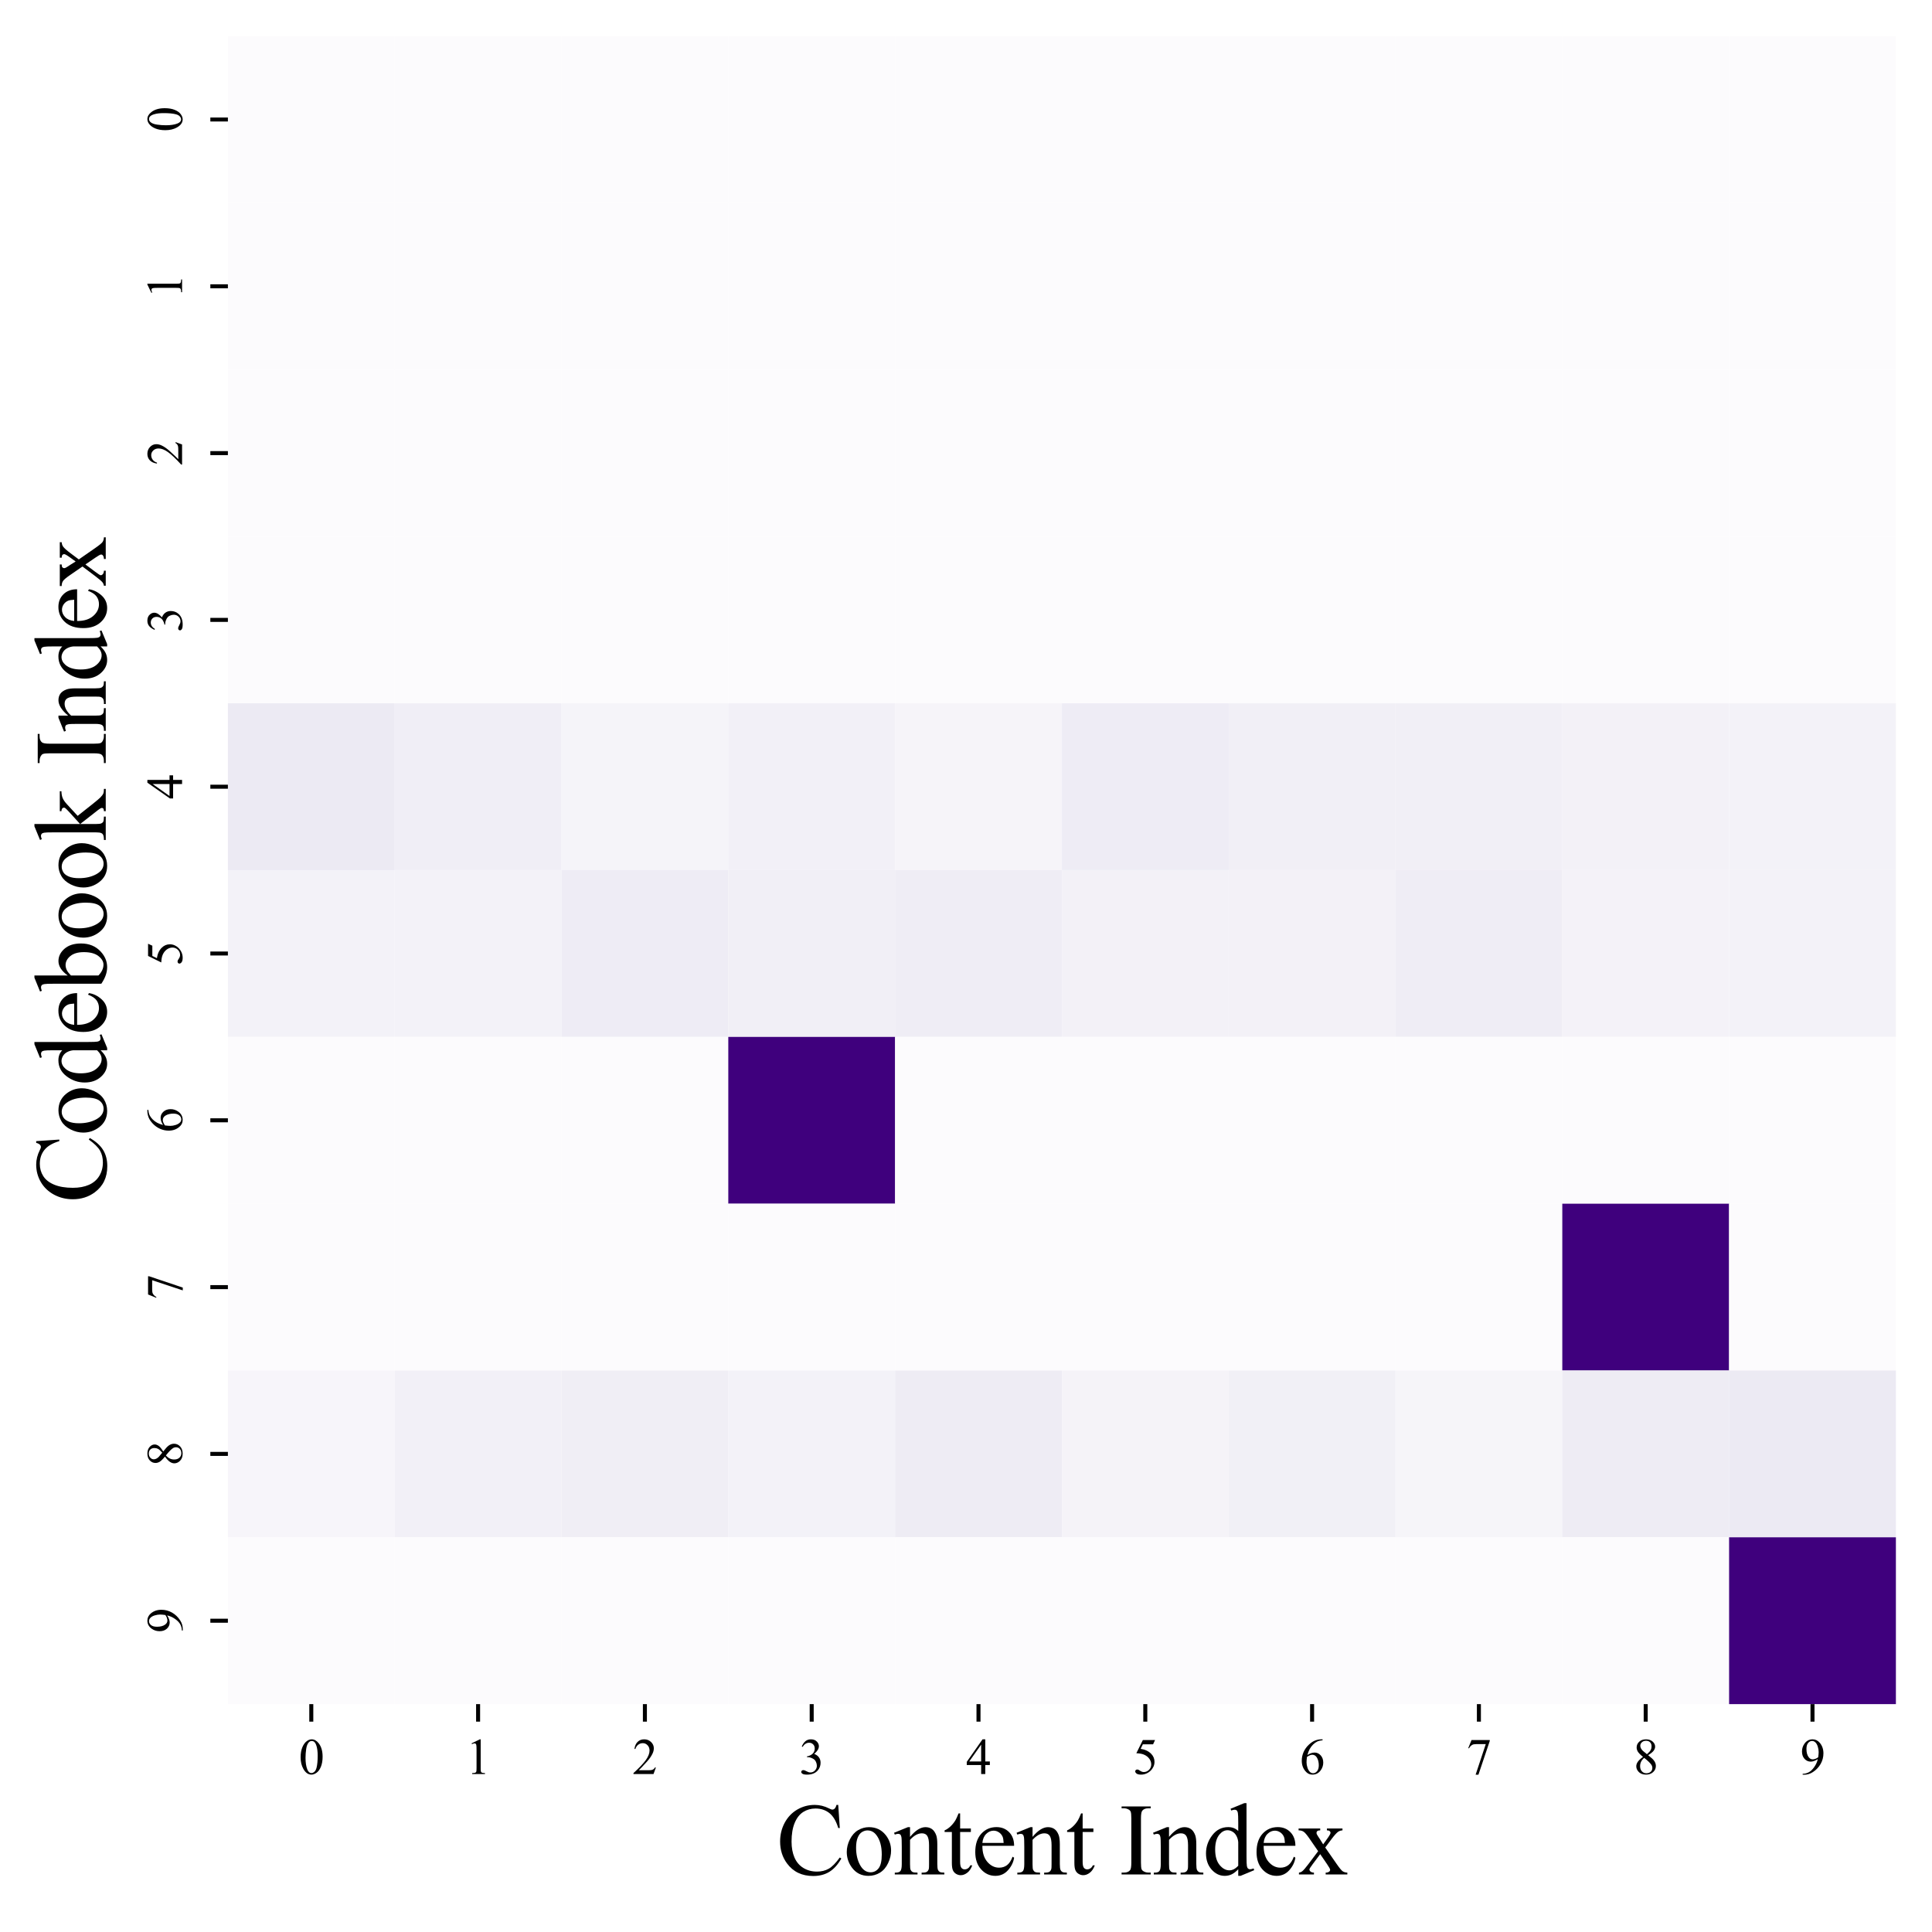 <?xml version="1.0" encoding="utf-8" standalone="no"?>
<!DOCTYPE svg PUBLIC "-//W3C//DTD SVG 1.1//EN"
  "http://www.w3.org/Graphics/SVG/1.1/DTD/svg11.dtd">
<svg xmlns:xlink="http://www.w3.org/1999/xlink" width="385.288pt" height="385.288pt" viewBox="0 0 385.288 385.288" xmlns="http://www.w3.org/2000/svg" version="1.1">
 <defs>
  <style type="text/css">*{stroke-linejoin: round; stroke-linecap: butt}</style>
 </defs>
 <g id="figure_1">
  <g id="patch_1">
   <path d="M 0 385.288 
L 385.288 385.288 
L 385.288 0 
L 0 0 
z
" style="fill: #ffffff"/>
  </g>
  <g id="axes_1">
   <g id="patch_2">
    <path d="M 45.448 339.84 
L 378.088 339.84 
L 378.088 7.2 
L 45.448 7.2 
z
" style="fill: #ffffff"/>
   </g>
   <g id="QuadMesh_1">
    <path d="M 45.448 7.2 
L 78.712 7.2 
L 78.712 40.464 
L 45.448 40.464 
L 45.448 7.2 
" clip-path="url(#pe9267ae98f)" style="fill: #fcfbfd"/>
    <path d="M 78.712 7.2 
L 111.976 7.2 
L 111.976 40.464 
L 78.712 40.464 
L 78.712 7.2 
" clip-path="url(#pe9267ae98f)" style="fill: #fcfbfd"/>
    <path d="M 111.976 7.2 
L 145.24 7.2 
L 145.24 40.464 
L 111.976 40.464 
L 111.976 7.2 
" clip-path="url(#pe9267ae98f)" style="fill: #fcfbfd"/>
    <path d="M 145.24 7.2 
L 178.504 7.2 
L 178.504 40.464 
L 145.24 40.464 
L 145.24 7.2 
" clip-path="url(#pe9267ae98f)" style="fill: #fcfbfd"/>
    <path d="M 178.504 7.2 
L 211.768 7.2 
L 211.768 40.464 
L 178.504 40.464 
L 178.504 7.2 
" clip-path="url(#pe9267ae98f)" style="fill: #fcfbfd"/>
    <path d="M 211.768 7.2 
L 245.032 7.2 
L 245.032 40.464 
L 211.768 40.464 
L 211.768 7.2 
" clip-path="url(#pe9267ae98f)" style="fill: #fcfbfd"/>
    <path d="M 245.032 7.2 
L 278.296 7.2 
L 278.296 40.464 
L 245.032 40.464 
L 245.032 7.2 
" clip-path="url(#pe9267ae98f)" style="fill: #fcfbfd"/>
    <path d="M 278.296 7.2 
L 311.56 7.2 
L 311.56 40.464 
L 278.296 40.464 
L 278.296 7.2 
" clip-path="url(#pe9267ae98f)" style="fill: #fcfbfd"/>
    <path d="M 311.56 7.2 
L 344.824 7.2 
L 344.824 40.464 
L 311.56 40.464 
L 311.56 7.2 
" clip-path="url(#pe9267ae98f)" style="fill: #fcfbfd"/>
    <path d="M 344.824 7.2 
L 378.088 7.2 
L 378.088 40.464 
L 344.824 40.464 
L 344.824 7.2 
" clip-path="url(#pe9267ae98f)" style="fill: #fcfbfd"/>
    <path d="M 45.448 40.464 
L 78.712 40.464 
L 78.712 73.728 
L 45.448 73.728 
L 45.448 40.464 
" clip-path="url(#pe9267ae98f)" style="fill: #fcfbfd"/>
    <path d="M 78.712 40.464 
L 111.976 40.464 
L 111.976 73.728 
L 78.712 73.728 
L 78.712 40.464 
" clip-path="url(#pe9267ae98f)" style="fill: #fcfbfd"/>
    <path d="M 111.976 40.464 
L 145.24 40.464 
L 145.24 73.728 
L 111.976 73.728 
L 111.976 40.464 
" clip-path="url(#pe9267ae98f)" style="fill: #fcfbfd"/>
    <path d="M 145.24 40.464 
L 178.504 40.464 
L 178.504 73.728 
L 145.24 73.728 
L 145.24 40.464 
" clip-path="url(#pe9267ae98f)" style="fill: #fcfbfd"/>
    <path d="M 178.504 40.464 
L 211.768 40.464 
L 211.768 73.728 
L 178.504 73.728 
L 178.504 40.464 
" clip-path="url(#pe9267ae98f)" style="fill: #fcfbfd"/>
    <path d="M 211.768 40.464 
L 245.032 40.464 
L 245.032 73.728 
L 211.768 73.728 
L 211.768 40.464 
" clip-path="url(#pe9267ae98f)" style="fill: #fcfbfd"/>
    <path d="M 245.032 40.464 
L 278.296 40.464 
L 278.296 73.728 
L 245.032 73.728 
L 245.032 40.464 
" clip-path="url(#pe9267ae98f)" style="fill: #fcfbfd"/>
    <path d="M 278.296 40.464 
L 311.56 40.464 
L 311.56 73.728 
L 278.296 73.728 
L 278.296 40.464 
" clip-path="url(#pe9267ae98f)" style="fill: #fcfbfd"/>
    <path d="M 311.56 40.464 
L 344.824 40.464 
L 344.824 73.728 
L 311.56 73.728 
L 311.56 40.464 
" clip-path="url(#pe9267ae98f)" style="fill: #fcfbfd"/>
    <path d="M 344.824 40.464 
L 378.088 40.464 
L 378.088 73.728 
L 344.824 73.728 
L 344.824 40.464 
" clip-path="url(#pe9267ae98f)" style="fill: #fcfbfd"/>
    <path d="M 45.448 73.728 
L 78.712 73.728 
L 78.712 106.992 
L 45.448 106.992 
L 45.448 73.728 
" clip-path="url(#pe9267ae98f)" style="fill: #fcfbfd"/>
    <path d="M 78.712 73.728 
L 111.976 73.728 
L 111.976 106.992 
L 78.712 106.992 
L 78.712 73.728 
" clip-path="url(#pe9267ae98f)" style="fill: #fcfbfd"/>
    <path d="M 111.976 73.728 
L 145.24 73.728 
L 145.24 106.992 
L 111.976 106.992 
L 111.976 73.728 
" clip-path="url(#pe9267ae98f)" style="fill: #fcfbfd"/>
    <path d="M 145.24 73.728 
L 178.504 73.728 
L 178.504 106.992 
L 145.24 106.992 
L 145.24 73.728 
" clip-path="url(#pe9267ae98f)" style="fill: #fcfbfd"/>
    <path d="M 178.504 73.728 
L 211.768 73.728 
L 211.768 106.992 
L 178.504 106.992 
L 178.504 73.728 
" clip-path="url(#pe9267ae98f)" style="fill: #fcfbfd"/>
    <path d="M 211.768 73.728 
L 245.032 73.728 
L 245.032 106.992 
L 211.768 106.992 
L 211.768 73.728 
" clip-path="url(#pe9267ae98f)" style="fill: #fcfbfd"/>
    <path d="M 245.032 73.728 
L 278.296 73.728 
L 278.296 106.992 
L 245.032 106.992 
L 245.032 73.728 
" clip-path="url(#pe9267ae98f)" style="fill: #fcfbfd"/>
    <path d="M 278.296 73.728 
L 311.56 73.728 
L 311.56 106.992 
L 278.296 106.992 
L 278.296 73.728 
" clip-path="url(#pe9267ae98f)" style="fill: #fcfbfd"/>
    <path d="M 311.56 73.728 
L 344.824 73.728 
L 344.824 106.992 
L 311.56 106.992 
L 311.56 73.728 
" clip-path="url(#pe9267ae98f)" style="fill: #fcfbfd"/>
    <path d="M 344.824 73.728 
L 378.088 73.728 
L 378.088 106.992 
L 344.824 106.992 
L 344.824 73.728 
" clip-path="url(#pe9267ae98f)" style="fill: #fcfbfd"/>
    <path d="M 45.448 106.992 
L 78.712 106.992 
L 78.712 140.256 
L 45.448 140.256 
L 45.448 106.992 
" clip-path="url(#pe9267ae98f)" style="fill: #fcfbfd"/>
    <path d="M 78.712 106.992 
L 111.976 106.992 
L 111.976 140.256 
L 78.712 140.256 
L 78.712 106.992 
" clip-path="url(#pe9267ae98f)" style="fill: #fcfbfd"/>
    <path d="M 111.976 106.992 
L 145.24 106.992 
L 145.24 140.256 
L 111.976 140.256 
L 111.976 106.992 
" clip-path="url(#pe9267ae98f)" style="fill: #fcfbfd"/>
    <path d="M 145.24 106.992 
L 178.504 106.992 
L 178.504 140.256 
L 145.24 140.256 
L 145.24 106.992 
" clip-path="url(#pe9267ae98f)" style="fill: #fcfbfd"/>
    <path d="M 178.504 106.992 
L 211.768 106.992 
L 211.768 140.256 
L 178.504 140.256 
L 178.504 106.992 
" clip-path="url(#pe9267ae98f)" style="fill: #fcfbfd"/>
    <path d="M 211.768 106.992 
L 245.032 106.992 
L 245.032 140.256 
L 211.768 140.256 
L 211.768 106.992 
" clip-path="url(#pe9267ae98f)" style="fill: #fcfbfd"/>
    <path d="M 245.032 106.992 
L 278.296 106.992 
L 278.296 140.256 
L 245.032 140.256 
L 245.032 106.992 
" clip-path="url(#pe9267ae98f)" style="fill: #fcfbfd"/>
    <path d="M 278.296 106.992 
L 311.56 106.992 
L 311.56 140.256 
L 278.296 140.256 
L 278.296 106.992 
" clip-path="url(#pe9267ae98f)" style="fill: #fcfbfd"/>
    <path d="M 311.56 106.992 
L 344.824 106.992 
L 344.824 140.256 
L 311.56 140.256 
L 311.56 106.992 
" clip-path="url(#pe9267ae98f)" style="fill: #fcfbfd"/>
    <path d="M 344.824 106.992 
L 378.088 106.992 
L 378.088 140.256 
L 344.824 140.256 
L 344.824 106.992 
" clip-path="url(#pe9267ae98f)" style="fill: #fcfbfd"/>
    <path d="M 45.448 140.256 
L 78.712 140.256 
L 78.712 173.52 
L 45.448 173.52 
L 45.448 140.256 
" clip-path="url(#pe9267ae98f)" style="fill: #eceaf3"/>
    <path d="M 78.712 140.256 
L 111.976 140.256 
L 111.976 173.52 
L 78.712 173.52 
L 78.712 140.256 
" clip-path="url(#pe9267ae98f)" style="fill: #f0eef6"/>
    <path d="M 111.976 140.256 
L 145.24 140.256 
L 145.24 173.52 
L 111.976 173.52 
L 111.976 140.256 
" clip-path="url(#pe9267ae98f)" style="fill: #f5f4f9"/>
    <path d="M 145.24 140.256 
L 178.504 140.256 
L 178.504 173.52 
L 145.24 173.52 
L 145.24 140.256 
" clip-path="url(#pe9267ae98f)" style="fill: #f2f0f7"/>
    <path d="M 178.504 140.256 
L 211.768 140.256 
L 211.768 173.52 
L 178.504 173.52 
L 178.504 140.256 
" clip-path="url(#pe9267ae98f)" style="fill: #f6f4f9"/>
    <path d="M 211.768 140.256 
L 245.032 140.256 
L 245.032 173.52 
L 211.768 173.52 
L 211.768 140.256 
" clip-path="url(#pe9267ae98f)" style="fill: #eeecf5"/>
    <path d="M 245.032 140.256 
L 278.296 140.256 
L 278.296 173.52 
L 245.032 173.52 
L 245.032 140.256 
" clip-path="url(#pe9267ae98f)" style="fill: #f1eff6"/>
    <path d="M 278.296 140.256 
L 311.56 140.256 
L 311.56 173.52 
L 278.296 173.52 
L 278.296 140.256 
" clip-path="url(#pe9267ae98f)" style="fill: #f1eff6"/>
    <path d="M 311.56 140.256 
L 344.824 140.256 
L 344.824 173.52 
L 311.56 173.52 
L 311.56 140.256 
" clip-path="url(#pe9267ae98f)" style="fill: #f3f1f7"/>
    <path d="M 344.824 140.256 
L 378.088 140.256 
L 378.088 173.52 
L 344.824 173.52 
L 344.824 140.256 
" clip-path="url(#pe9267ae98f)" style="fill: #f3f2f8"/>
    <path d="M 45.448 173.52 
L 78.712 173.52 
L 78.712 206.784 
L 45.448 206.784 
L 45.448 173.52 
" clip-path="url(#pe9267ae98f)" style="fill: #f3f2f8"/>
    <path d="M 78.712 173.52 
L 111.976 173.52 
L 111.976 206.784 
L 78.712 206.784 
L 78.712 173.52 
" clip-path="url(#pe9267ae98f)" style="fill: #f3f2f8"/>
    <path d="M 111.976 173.52 
L 145.24 173.52 
L 145.24 206.784 
L 111.976 206.784 
L 111.976 173.52 
" clip-path="url(#pe9267ae98f)" style="fill: #eeecf5"/>
    <path d="M 145.24 173.52 
L 178.504 173.52 
L 178.504 206.784 
L 145.24 206.784 
L 145.24 173.52 
" clip-path="url(#pe9267ae98f)" style="fill: #f1eff6"/>
    <path d="M 178.504 173.52 
L 211.768 173.52 
L 211.768 206.784 
L 178.504 206.784 
L 178.504 173.52 
" clip-path="url(#pe9267ae98f)" style="fill: #efedf5"/>
    <path d="M 211.768 173.52 
L 245.032 173.52 
L 245.032 206.784 
L 211.768 206.784 
L 211.768 173.52 
" clip-path="url(#pe9267ae98f)" style="fill: #f3f1f7"/>
    <path d="M 245.032 173.52 
L 278.296 173.52 
L 278.296 206.784 
L 245.032 206.784 
L 245.032 173.52 
" clip-path="url(#pe9267ae98f)" style="fill: #f3f1f7"/>
    <path d="M 278.296 173.52 
L 311.56 173.52 
L 311.56 206.784 
L 278.296 206.784 
L 278.296 173.52 
" clip-path="url(#pe9267ae98f)" style="fill: #efedf5"/>
    <path d="M 311.56 173.52 
L 344.824 173.52 
L 344.824 206.784 
L 311.56 206.784 
L 311.56 173.52 
" clip-path="url(#pe9267ae98f)" style="fill: #f4f2f8"/>
    <path d="M 344.824 173.52 
L 378.088 173.52 
L 378.088 206.784 
L 344.824 206.784 
L 344.824 173.52 
" clip-path="url(#pe9267ae98f)" style="fill: #f3f2f8"/>
    <path d="M 45.448 206.784 
L 78.712 206.784 
L 78.712 240.048 
L 45.448 240.048 
L 45.448 206.784 
" clip-path="url(#pe9267ae98f)" style="fill: #fcfbfd"/>
    <path d="M 78.712 206.784 
L 111.976 206.784 
L 111.976 240.048 
L 78.712 240.048 
L 78.712 206.784 
" clip-path="url(#pe9267ae98f)" style="fill: #fcfbfd"/>
    <path d="M 111.976 206.784 
L 145.24 206.784 
L 145.24 240.048 
L 111.976 240.048 
L 111.976 206.784 
" clip-path="url(#pe9267ae98f)" style="fill: #fcfbfd"/>
    <path d="M 145.24 206.784 
L 178.504 206.784 
L 178.504 240.048 
L 145.24 240.048 
L 145.24 206.784 
" clip-path="url(#pe9267ae98f)" style="fill: #3f007d"/>
    <path d="M 178.504 206.784 
L 211.768 206.784 
L 211.768 240.048 
L 178.504 240.048 
L 178.504 206.784 
" clip-path="url(#pe9267ae98f)" style="fill: #fcfbfd"/>
    <path d="M 211.768 206.784 
L 245.032 206.784 
L 245.032 240.048 
L 211.768 240.048 
L 211.768 206.784 
" clip-path="url(#pe9267ae98f)" style="fill: #fcfbfd"/>
    <path d="M 245.032 206.784 
L 278.296 206.784 
L 278.296 240.048 
L 245.032 240.048 
L 245.032 206.784 
" clip-path="url(#pe9267ae98f)" style="fill: #fcfbfd"/>
    <path d="M 278.296 206.784 
L 311.56 206.784 
L 311.56 240.048 
L 278.296 240.048 
L 278.296 206.784 
" clip-path="url(#pe9267ae98f)" style="fill: #fcfbfd"/>
    <path d="M 311.56 206.784 
L 344.824 206.784 
L 344.824 240.048 
L 311.56 240.048 
L 311.56 206.784 
" clip-path="url(#pe9267ae98f)" style="fill: #fcfbfd"/>
    <path d="M 344.824 206.784 
L 378.088 206.784 
L 378.088 240.048 
L 344.824 240.048 
L 344.824 206.784 
" clip-path="url(#pe9267ae98f)" style="fill: #fcfbfd"/>
    <path d="M 45.448 240.048 
L 78.712 240.048 
L 78.712 273.312 
L 45.448 273.312 
L 45.448 240.048 
" clip-path="url(#pe9267ae98f)" style="fill: #fcfbfd"/>
    <path d="M 78.712 240.048 
L 111.976 240.048 
L 111.976 273.312 
L 78.712 273.312 
L 78.712 240.048 
" clip-path="url(#pe9267ae98f)" style="fill: #fcfbfd"/>
    <path d="M 111.976 240.048 
L 145.24 240.048 
L 145.24 273.312 
L 111.976 273.312 
L 111.976 240.048 
" clip-path="url(#pe9267ae98f)" style="fill: #fcfbfd"/>
    <path d="M 145.24 240.048 
L 178.504 240.048 
L 178.504 273.312 
L 145.24 273.312 
L 145.24 240.048 
" clip-path="url(#pe9267ae98f)" style="fill: #fcfbfd"/>
    <path d="M 178.504 240.048 
L 211.768 240.048 
L 211.768 273.312 
L 178.504 273.312 
L 178.504 240.048 
" clip-path="url(#pe9267ae98f)" style="fill: #fcfbfd"/>
    <path d="M 211.768 240.048 
L 245.032 240.048 
L 245.032 273.312 
L 211.768 273.312 
L 211.768 240.048 
" clip-path="url(#pe9267ae98f)" style="fill: #fcfbfd"/>
    <path d="M 245.032 240.048 
L 278.296 240.048 
L 278.296 273.312 
L 245.032 273.312 
L 245.032 240.048 
" clip-path="url(#pe9267ae98f)" style="fill: #fcfbfd"/>
    <path d="M 278.296 240.048 
L 311.56 240.048 
L 311.56 273.312 
L 278.296 273.312 
L 278.296 240.048 
" clip-path="url(#pe9267ae98f)" style="fill: #fcfbfd"/>
    <path d="M 311.56 240.048 
L 344.824 240.048 
L 344.824 273.312 
L 311.56 273.312 
L 311.56 240.048 
" clip-path="url(#pe9267ae98f)" style="fill: #3f007d"/>
    <path d="M 344.824 240.048 
L 378.088 240.048 
L 378.088 273.312 
L 344.824 273.312 
L 344.824 240.048 
" clip-path="url(#pe9267ae98f)" style="fill: #fcfbfd"/>
    <path d="M 45.448 273.312 
L 78.712 273.312 
L 78.712 306.576 
L 45.448 306.576 
L 45.448 273.312 
" clip-path="url(#pe9267ae98f)" style="fill: #f7f5fa"/>
    <path d="M 78.712 273.312 
L 111.976 273.312 
L 111.976 306.576 
L 78.712 306.576 
L 78.712 273.312 
" clip-path="url(#pe9267ae98f)" style="fill: #f2f0f7"/>
    <path d="M 111.976 273.312 
L 145.24 273.312 
L 145.24 306.576 
L 111.976 306.576 
L 111.976 273.312 
" clip-path="url(#pe9267ae98f)" style="fill: #f0eef5"/>
    <path d="M 145.24 273.312 
L 178.504 273.312 
L 178.504 306.576 
L 145.24 306.576 
L 145.24 273.312 
" clip-path="url(#pe9267ae98f)" style="fill: #f3f2f8"/>
    <path d="M 178.504 273.312 
L 211.768 273.312 
L 211.768 306.576 
L 178.504 306.576 
L 178.504 273.312 
" clip-path="url(#pe9267ae98f)" style="fill: #eeecf4"/>
    <path d="M 211.768 273.312 
L 245.032 273.312 
L 245.032 306.576 
L 211.768 306.576 
L 211.768 273.312 
" clip-path="url(#pe9267ae98f)" style="fill: #f5f3f8"/>
    <path d="M 245.032 273.312 
L 278.296 273.312 
L 278.296 306.576 
L 245.032 306.576 
L 245.032 273.312 
" clip-path="url(#pe9267ae98f)" style="fill: #f1f0f6"/>
    <path d="M 278.296 273.312 
L 311.56 273.312 
L 311.56 306.576 
L 278.296 306.576 
L 278.296 273.312 
" clip-path="url(#pe9267ae98f)" style="fill: #f6f5f9"/>
    <path d="M 311.56 273.312 
L 344.824 273.312 
L 344.824 306.576 
L 311.56 306.576 
L 311.56 273.312 
" clip-path="url(#pe9267ae98f)" style="fill: #eeecf4"/>
    <path d="M 344.824 273.312 
L 378.088 273.312 
L 378.088 306.576 
L 344.824 306.576 
L 344.824 273.312 
" clip-path="url(#pe9267ae98f)" style="fill: #eceaf3"/>
    <path d="M 45.448 306.576 
L 78.712 306.576 
L 78.712 339.84 
L 45.448 339.84 
L 45.448 306.576 
" clip-path="url(#pe9267ae98f)" style="fill: #fcfbfd"/>
    <path d="M 78.712 306.576 
L 111.976 306.576 
L 111.976 339.84 
L 78.712 339.84 
L 78.712 306.576 
" clip-path="url(#pe9267ae98f)" style="fill: #fcfbfd"/>
    <path d="M 111.976 306.576 
L 145.24 306.576 
L 145.24 339.84 
L 111.976 339.84 
L 111.976 306.576 
" clip-path="url(#pe9267ae98f)" style="fill: #fcfbfd"/>
    <path d="M 145.24 306.576 
L 178.504 306.576 
L 178.504 339.84 
L 145.24 339.84 
L 145.24 306.576 
" clip-path="url(#pe9267ae98f)" style="fill: #fcfbfd"/>
    <path d="M 178.504 306.576 
L 211.768 306.576 
L 211.768 339.84 
L 178.504 339.84 
L 178.504 306.576 
" clip-path="url(#pe9267ae98f)" style="fill: #fcfbfd"/>
    <path d="M 211.768 306.576 
L 245.032 306.576 
L 245.032 339.84 
L 211.768 339.84 
L 211.768 306.576 
" clip-path="url(#pe9267ae98f)" style="fill: #fcfbfd"/>
    <path d="M 245.032 306.576 
L 278.296 306.576 
L 278.296 339.84 
L 245.032 339.84 
L 245.032 306.576 
" clip-path="url(#pe9267ae98f)" style="fill: #fcfbfd"/>
    <path d="M 278.296 306.576 
L 311.56 306.576 
L 311.56 339.84 
L 278.296 339.84 
L 278.296 306.576 
" clip-path="url(#pe9267ae98f)" style="fill: #fcfbfd"/>
    <path d="M 311.56 306.576 
L 344.824 306.576 
L 344.824 339.84 
L 311.56 339.84 
L 311.56 306.576 
" clip-path="url(#pe9267ae98f)" style="fill: #fcfbfd"/>
    <path d="M 344.824 306.576 
L 378.088 306.576 
L 378.088 339.84 
L 344.824 339.84 
L 344.824 306.576 
" clip-path="url(#pe9267ae98f)" style="fill: #3f007d"/>
   </g>
   <g id="matplotlib.axis_1">
    <g id="xtick_1">
     <g id="line2d_1">
      <defs>
       <path id="m7b1d183cc1" d="M 0 0 
L 0 3.5 
" style="stroke: #000000; stroke-width: 0.8"/>
      </defs>
      <g>
       <use xlink:href="#m7b1d183cc1" x="62.08" y="339.84" style="stroke: #000000; stroke-width: 0.8"/>
      </g>
     </g>
     <g id="text_1">
      <!-- 0 -->
      <g transform="translate(59.58 353.784)scale(0.1 -0.1)">
       <defs>
        <path id="TimesNewRomanPSMT-30" d="M 231 2094 
Q 231 2819 450 3342 
Q 669 3866 1031 4122 
Q 1313 4325 1613 4325 
Q 2100 4325 2488 3828 
Q 2972 3213 2972 2159 
Q 2972 1422 2759 906 
Q 2547 391 2217 158 
Q 1888 -75 1581 -75 
Q 975 -75 572 641 
Q 231 1244 231 2094 
z
M 844 2016 
Q 844 1141 1059 588 
Q 1238 122 1591 122 
Q 1759 122 1940 273 
Q 2122 425 2216 781 
Q 2359 1319 2359 2297 
Q 2359 3022 2209 3506 
Q 2097 3866 1919 4016 
Q 1791 4119 1609 4119 
Q 1397 4119 1231 3928 
Q 1006 3669 925 3112 
Q 844 2556 844 2016 
z
" transform="scale(0.016)"/>
       </defs>
       <use xlink:href="#TimesNewRomanPSMT-30"/>
      </g>
     </g>
    </g>
    <g id="xtick_2">
     <g id="line2d_2">
      <g>
       <use xlink:href="#m7b1d183cc1" x="95.344" y="339.84" style="stroke: #000000; stroke-width: 0.8"/>
      </g>
     </g>
     <g id="text_2">
      <!-- 1 -->
      <g transform="translate(92.844 353.784)scale(0.1 -0.1)">
       <defs>
        <path id="TimesNewRomanPSMT-31" d="M 750 3822 
L 1781 4325 
L 1884 4325 
L 1884 747 
Q 1884 391 1914 303 
Q 1944 216 2037 169 
Q 2131 122 2419 116 
L 2419 0 
L 825 0 
L 825 116 
Q 1125 122 1212 167 
Q 1300 213 1334 289 
Q 1369 366 1369 747 
L 1369 3034 
Q 1369 3497 1338 3628 
Q 1316 3728 1258 3775 
Q 1200 3822 1119 3822 
Q 1003 3822 797 3725 
L 750 3822 
z
" transform="scale(0.016)"/>
       </defs>
       <use xlink:href="#TimesNewRomanPSMT-31"/>
      </g>
     </g>
    </g>
    <g id="xtick_3">
     <g id="line2d_3">
      <g>
       <use xlink:href="#m7b1d183cc1" x="128.608" y="339.84" style="stroke: #000000; stroke-width: 0.8"/>
      </g>
     </g>
     <g id="text_3">
      <!-- 2 -->
      <g transform="translate(126.108 353.784)scale(0.1 -0.1)">
       <defs>
        <path id="TimesNewRomanPSMT-32" d="M 2934 816 
L 2638 0 
L 138 0 
L 138 116 
Q 1241 1122 1691 1759 
Q 2141 2397 2141 2925 
Q 2141 3328 1894 3587 
Q 1647 3847 1303 3847 
Q 991 3847 742 3664 
Q 494 3481 375 3128 
L 259 3128 
Q 338 3706 661 4015 
Q 984 4325 1469 4325 
Q 1984 4325 2329 3994 
Q 2675 3663 2675 3213 
Q 2675 2891 2525 2569 
Q 2294 2063 1775 1497 
Q 997 647 803 472 
L 1909 472 
Q 2247 472 2383 497 
Q 2519 522 2628 598 
Q 2738 675 2819 816 
L 2934 816 
z
" transform="scale(0.016)"/>
       </defs>
       <use xlink:href="#TimesNewRomanPSMT-32"/>
      </g>
     </g>
    </g>
    <g id="xtick_4">
     <g id="line2d_4">
      <g>
       <use xlink:href="#m7b1d183cc1" x="161.872" y="339.84" style="stroke: #000000; stroke-width: 0.8"/>
      </g>
     </g>
     <g id="text_4">
      <!-- 3 -->
      <g transform="translate(159.372 353.784)scale(0.1 -0.1)">
       <defs>
        <path id="TimesNewRomanPSMT-33" d="M 325 3431 
Q 506 3859 782 4092 
Q 1059 4325 1472 4325 
Q 1981 4325 2253 3994 
Q 2459 3747 2459 3466 
Q 2459 3003 1878 2509 
Q 2269 2356 2469 2072 
Q 2669 1788 2669 1403 
Q 2669 853 2319 450 
Q 1863 -75 997 -75 
Q 569 -75 414 31 
Q 259 138 259 259 
Q 259 350 332 419 
Q 406 488 509 488 
Q 588 488 669 463 
Q 722 447 909 348 
Q 1097 250 1169 231 
Q 1284 197 1416 197 
Q 1734 197 1970 444 
Q 2206 691 2206 1028 
Q 2206 1275 2097 1509 
Q 2016 1684 1919 1775 
Q 1784 1900 1550 2001 
Q 1316 2103 1072 2103 
L 972 2103 
L 972 2197 
Q 1219 2228 1467 2375 
Q 1716 2522 1828 2728 
Q 1941 2934 1941 3181 
Q 1941 3503 1739 3701 
Q 1538 3900 1238 3900 
Q 753 3900 428 3381 
L 325 3431 
z
" transform="scale(0.016)"/>
       </defs>
       <use xlink:href="#TimesNewRomanPSMT-33"/>
      </g>
     </g>
    </g>
    <g id="xtick_5">
     <g id="line2d_5">
      <g>
       <use xlink:href="#m7b1d183cc1" x="195.136" y="339.84" style="stroke: #000000; stroke-width: 0.8"/>
      </g>
     </g>
     <g id="text_5">
      <!-- 4 -->
      <g transform="translate(192.636 353.784)scale(0.1 -0.1)">
       <defs>
        <path id="TimesNewRomanPSMT-34" d="M 2978 1563 
L 2978 1119 
L 2409 1119 
L 2409 0 
L 1894 0 
L 1894 1119 
L 100 1119 
L 100 1519 
L 2066 4325 
L 2409 4325 
L 2409 1563 
L 2978 1563 
z
M 1894 1563 
L 1894 3666 
L 406 1563 
L 1894 1563 
z
" transform="scale(0.016)"/>
       </defs>
       <use xlink:href="#TimesNewRomanPSMT-34"/>
      </g>
     </g>
    </g>
    <g id="xtick_6">
     <g id="line2d_6">
      <g>
       <use xlink:href="#m7b1d183cc1" x="228.4" y="339.84" style="stroke: #000000; stroke-width: 0.8"/>
      </g>
     </g>
     <g id="text_6">
      <!-- 5 -->
      <g transform="translate(225.9 353.784)scale(0.1 -0.1)">
       <defs>
        <path id="TimesNewRomanPSMT-35" d="M 2778 4238 
L 2534 3706 
L 1259 3706 
L 981 3138 
Q 1809 3016 2294 2522 
Q 2709 2097 2709 1522 
Q 2709 1188 2573 903 
Q 2438 619 2231 419 
Q 2025 219 1772 97 
Q 1413 -75 1034 -75 
Q 653 -75 479 54 
Q 306 184 306 341 
Q 306 428 378 495 
Q 450 563 559 563 
Q 641 563 702 538 
Q 763 513 909 409 
Q 1144 247 1384 247 
Q 1750 247 2026 523 
Q 2303 800 2303 1197 
Q 2303 1581 2056 1914 
Q 1809 2247 1375 2428 
Q 1034 2569 447 2591 
L 1259 4238 
L 2778 4238 
z
" transform="scale(0.016)"/>
       </defs>
       <use xlink:href="#TimesNewRomanPSMT-35"/>
      </g>
     </g>
    </g>
    <g id="xtick_7">
     <g id="line2d_7">
      <g>
       <use xlink:href="#m7b1d183cc1" x="261.664" y="339.84" style="stroke: #000000; stroke-width: 0.8"/>
      </g>
     </g>
     <g id="text_7">
      <!-- 6 -->
      <g transform="translate(259.164 353.784)scale(0.1 -0.1)">
       <defs>
        <path id="TimesNewRomanPSMT-36" d="M 2869 4325 
L 2869 4209 
Q 2456 4169 2195 4045 
Q 1934 3922 1679 3669 
Q 1425 3416 1258 3105 
Q 1091 2794 978 2366 
Q 1428 2675 1881 2675 
Q 2316 2675 2634 2325 
Q 2953 1975 2953 1425 
Q 2953 894 2631 456 
Q 2244 -75 1606 -75 
Q 1172 -75 869 213 
Q 275 772 275 1663 
Q 275 2231 503 2743 
Q 731 3256 1154 3653 
Q 1578 4050 1965 4187 
Q 2353 4325 2688 4325 
L 2869 4325 
z
M 925 2138 
Q 869 1716 869 1456 
Q 869 1156 980 804 
Q 1091 453 1309 247 
Q 1469 100 1697 100 
Q 1969 100 2183 356 
Q 2397 613 2397 1088 
Q 2397 1622 2184 2012 
Q 1972 2403 1581 2403 
Q 1463 2403 1327 2353 
Q 1191 2303 925 2138 
z
" transform="scale(0.016)"/>
       </defs>
       <use xlink:href="#TimesNewRomanPSMT-36"/>
      </g>
     </g>
    </g>
    <g id="xtick_8">
     <g id="line2d_8">
      <g>
       <use xlink:href="#m7b1d183cc1" x="294.928" y="339.84" style="stroke: #000000; stroke-width: 0.8"/>
      </g>
     </g>
     <g id="text_8">
      <!-- 7 -->
      <g transform="translate(292.428 353.784)scale(0.1 -0.1)">
       <defs>
        <path id="TimesNewRomanPSMT-37" d="M 644 4238 
L 2916 4238 
L 2916 4119 
L 1503 -88 
L 1153 -88 
L 2419 3728 
L 1253 3728 
Q 900 3728 750 3644 
Q 488 3500 328 3200 
L 238 3234 
L 644 4238 
z
" transform="scale(0.016)"/>
       </defs>
       <use xlink:href="#TimesNewRomanPSMT-37"/>
      </g>
     </g>
    </g>
    <g id="xtick_9">
     <g id="line2d_9">
      <g>
       <use xlink:href="#m7b1d183cc1" x="328.192" y="339.84" style="stroke: #000000; stroke-width: 0.8"/>
      </g>
     </g>
     <g id="text_9">
      <!-- 8 -->
      <g transform="translate(325.692 353.784)scale(0.1 -0.1)">
       <defs>
        <path id="TimesNewRomanPSMT-38" d="M 1228 2134 
Q 725 2547 579 2797 
Q 434 3047 434 3316 
Q 434 3728 753 4026 
Q 1072 4325 1600 4325 
Q 2113 4325 2425 4047 
Q 2738 3769 2738 3413 
Q 2738 3175 2569 2928 
Q 2400 2681 1866 2347 
Q 2416 1922 2594 1678 
Q 2831 1359 2831 1006 
Q 2831 559 2490 242 
Q 2150 -75 1597 -75 
Q 994 -75 656 303 
Q 388 606 388 966 
Q 388 1247 577 1523 
Q 766 1800 1228 2134 
z
M 1719 2469 
Q 2094 2806 2194 3001 
Q 2294 3197 2294 3444 
Q 2294 3772 2109 3958 
Q 1925 4144 1606 4144 
Q 1288 4144 1088 3959 
Q 888 3775 888 3528 
Q 888 3366 970 3203 
Q 1053 3041 1206 2894 
L 1719 2469 
z
M 1375 2016 
Q 1116 1797 991 1539 
Q 866 1281 866 981 
Q 866 578 1086 336 
Q 1306 94 1647 94 
Q 1984 94 2187 284 
Q 2391 475 2391 747 
Q 2391 972 2272 1150 
Q 2050 1481 1375 2016 
z
" transform="scale(0.016)"/>
       </defs>
       <use xlink:href="#TimesNewRomanPSMT-38"/>
      </g>
     </g>
    </g>
    <g id="xtick_10">
     <g id="line2d_10">
      <g>
       <use xlink:href="#m7b1d183cc1" x="361.456" y="339.84" style="stroke: #000000; stroke-width: 0.8"/>
      </g>
     </g>
     <g id="text_10">
      <!-- 9 -->
      <g transform="translate(358.956 353.784)scale(0.1 -0.1)">
       <defs>
        <path id="TimesNewRomanPSMT-39" d="M 338 -88 
L 338 28 
Q 744 34 1094 217 
Q 1444 400 1770 856 
Q 2097 1313 2225 1859 
Q 1734 1544 1338 1544 
Q 891 1544 572 1889 
Q 253 2234 253 2806 
Q 253 3363 572 3797 
Q 956 4325 1575 4325 
Q 2097 4325 2469 3894 
Q 2925 3359 2925 2575 
Q 2925 1869 2578 1258 
Q 2231 647 1613 244 
Q 1109 -88 516 -88 
L 338 -88 
z
M 2275 2091 
Q 2331 2497 2331 2741 
Q 2331 3044 2228 3395 
Q 2125 3747 1936 3934 
Q 1747 4122 1506 4122 
Q 1228 4122 1018 3872 
Q 809 3622 809 3128 
Q 809 2469 1088 2097 
Q 1291 1828 1588 1828 
Q 1731 1828 1928 1897 
Q 2125 1966 2275 2091 
z
" transform="scale(0.016)"/>
       </defs>
       <use xlink:href="#TimesNewRomanPSMT-39"/>
      </g>
     </g>
    </g>
    <g id="text_11">
     <!-- Content Index -->
     <g transform="translate(154.834 373.81)scale(0.2 -0.2)">
      <defs>
       <path id="TimesNewRomanPSMT-43" d="M 3853 4334 
L 3950 2894 
L 3853 2894 
Q 3659 3541 3300 3825 
Q 2941 4109 2438 4109 
Q 2016 4109 1675 3895 
Q 1334 3681 1139 3212 
Q 944 2744 944 2047 
Q 944 1472 1128 1050 
Q 1313 628 1683 403 
Q 2053 178 2528 178 
Q 2941 178 3256 354 
Q 3572 531 3950 1056 
L 4047 994 
Q 3728 428 3303 165 
Q 2878 -97 2294 -97 
Q 1241 -97 663 684 
Q 231 1266 231 2053 
Q 231 2688 515 3219 
Q 800 3750 1298 4042 
Q 1797 4334 2388 4334 
Q 2847 4334 3294 4109 
Q 3425 4041 3481 4041 
Q 3566 4041 3628 4100 
Q 3709 4184 3744 4334 
L 3853 4334 
z
" transform="scale(0.016)"/>
       <path id="TimesNewRomanPSMT-6f" d="M 1600 2947 
Q 2250 2947 2644 2453 
Q 2978 2031 2978 1484 
Q 2978 1100 2793 706 
Q 2609 313 2286 112 
Q 1963 -88 1566 -88 
Q 919 -88 538 428 
Q 216 863 216 1403 
Q 216 1797 411 2186 
Q 606 2575 925 2761 
Q 1244 2947 1600 2947 
z
M 1503 2744 
Q 1338 2744 1170 2645 
Q 1003 2547 900 2300 
Q 797 2053 797 1666 
Q 797 1041 1045 587 
Q 1294 134 1700 134 
Q 2003 134 2200 384 
Q 2397 634 2397 1244 
Q 2397 2006 2069 2444 
Q 1847 2744 1503 2744 
z
" transform="scale(0.016)"/>
       <path id="TimesNewRomanPSMT-6e" d="M 1034 2341 
Q 1538 2947 1994 2947 
Q 2228 2947 2397 2830 
Q 2566 2713 2666 2444 
Q 2734 2256 2734 1869 
L 2734 647 
Q 2734 375 2778 278 
Q 2813 200 2889 156 
Q 2966 113 3172 113 
L 3172 0 
L 1756 0 
L 1756 113 
L 1816 113 
Q 2016 113 2095 173 
Q 2175 234 2206 353 
Q 2219 400 2219 647 
L 2219 1819 
Q 2219 2209 2117 2386 
Q 2016 2563 1775 2563 
Q 1403 2563 1034 2156 
L 1034 647 
Q 1034 356 1069 288 
Q 1113 197 1189 155 
Q 1266 113 1500 113 
L 1500 0 
L 84 0 
L 84 113 
L 147 113 
Q 366 113 442 223 
Q 519 334 519 647 
L 519 1709 
Q 519 2225 495 2337 
Q 472 2450 423 2490 
Q 375 2531 294 2531 
Q 206 2531 84 2484 
L 38 2597 
L 900 2947 
L 1034 2947 
L 1034 2341 
z
" transform="scale(0.016)"/>
       <path id="TimesNewRomanPSMT-74" d="M 1031 3803 
L 1031 2863 
L 1700 2863 
L 1700 2644 
L 1031 2644 
L 1031 788 
Q 1031 509 1111 412 
Q 1191 316 1316 316 
Q 1419 316 1516 380 
Q 1613 444 1666 569 
L 1788 569 
Q 1678 263 1478 108 
Q 1278 -47 1066 -47 
Q 922 -47 784 33 
Q 647 113 581 261 
Q 516 409 516 719 
L 516 2644 
L 63 2644 
L 63 2747 
Q 234 2816 414 2980 
Q 594 3144 734 3369 
Q 806 3488 934 3803 
L 1031 3803 
z
" transform="scale(0.016)"/>
       <path id="TimesNewRomanPSMT-65" d="M 681 1784 
Q 678 1147 991 784 
Q 1303 422 1725 422 
Q 2006 422 2214 576 
Q 2422 731 2563 1106 
L 2659 1044 
Q 2594 616 2278 264 
Q 1963 -88 1488 -88 
Q 972 -88 605 314 
Q 238 716 238 1394 
Q 238 2128 614 2539 
Q 991 2950 1559 2950 
Q 2041 2950 2350 2633 
Q 2659 2316 2659 1784 
L 681 1784 
z
M 681 1966 
L 2006 1966 
Q 1991 2241 1941 2353 
Q 1863 2528 1708 2628 
Q 1553 2728 1384 2728 
Q 1125 2728 920 2526 
Q 716 2325 681 1966 
z
" transform="scale(0.016)"/>
       <path id="TimesNewRomanPSMT-20" transform="scale(0.016)"/>
       <path id="TimesNewRomanPSMT-49" d="M 1975 116 
L 1975 0 
L 159 0 
L 159 116 
L 309 116 
Q 572 116 691 269 
Q 766 369 766 750 
L 766 3488 
Q 766 3809 725 3913 
Q 694 3991 597 4047 
Q 459 4122 309 4122 
L 159 4122 
L 159 4238 
L 1975 4238 
L 1975 4122 
L 1822 4122 
Q 1563 4122 1444 3969 
Q 1366 3869 1366 3488 
L 1366 750 
Q 1366 428 1406 325 
Q 1438 247 1538 191 
Q 1672 116 1822 116 
L 1975 116 
z
" transform="scale(0.016)"/>
       <path id="TimesNewRomanPSMT-64" d="M 2222 322 
Q 2013 103 1813 7 
Q 1613 -88 1381 -88 
Q 913 -88 563 304 
Q 213 697 213 1313 
Q 213 1928 600 2439 
Q 988 2950 1597 2950 
Q 1975 2950 2222 2709 
L 2222 3238 
Q 2222 3728 2198 3840 
Q 2175 3953 2125 3993 
Q 2075 4034 2000 4034 
Q 1919 4034 1784 3984 
L 1744 4094 
L 2597 4444 
L 2738 4444 
L 2738 1134 
Q 2738 631 2761 520 
Q 2784 409 2836 365 
Q 2888 322 2956 322 
Q 3041 322 3181 375 
L 3216 266 
L 2366 -88 
L 2222 -88 
L 2222 322 
z
M 2222 541 
L 2222 2016 
Q 2203 2228 2109 2403 
Q 2016 2578 1861 2667 
Q 1706 2756 1559 2756 
Q 1284 2756 1069 2509 
Q 784 2184 784 1559 
Q 784 928 1059 592 
Q 1334 256 1672 256 
Q 1956 256 2222 541 
z
" transform="scale(0.016)"/>
       <path id="TimesNewRomanPSMT-78" d="M 84 2863 
L 1431 2863 
L 1431 2747 
Q 1303 2747 1251 2703 
Q 1200 2659 1200 2588 
Q 1200 2513 1309 2356 
Q 1344 2306 1413 2200 
L 1616 1875 
L 1850 2200 
Q 2075 2509 2075 2591 
Q 2075 2656 2022 2701 
Q 1969 2747 1850 2747 
L 1850 2863 
L 2819 2863 
L 2819 2747 
Q 2666 2738 2553 2663 
Q 2400 2556 2134 2200 
L 1744 1678 
L 2456 653 
Q 2719 275 2831 198 
Q 2944 122 3122 113 
L 3122 0 
L 1772 0 
L 1772 113 
Q 1913 113 1991 175 
Q 2050 219 2050 291 
Q 2050 363 1850 653 
L 1431 1266 
L 972 653 
Q 759 369 759 316 
Q 759 241 829 180 
Q 900 119 1041 113 
L 1041 0 
L 106 0 
L 106 113 
Q 219 128 303 191 
Q 422 281 703 653 
L 1303 1450 
L 759 2238 
Q 528 2575 401 2661 
Q 275 2747 84 2747 
L 84 2863 
z
" transform="scale(0.016)"/>
      </defs>
      <use xlink:href="#TimesNewRomanPSMT-43"/>
      <use xlink:href="#TimesNewRomanPSMT-6f" x="66.699"/>
      <use xlink:href="#TimesNewRomanPSMT-6e" x="116.699"/>
      <use xlink:href="#TimesNewRomanPSMT-74" x="166.699"/>
      <use xlink:href="#TimesNewRomanPSMT-65" x="194.482"/>
      <use xlink:href="#TimesNewRomanPSMT-6e" x="238.867"/>
      <use xlink:href="#TimesNewRomanPSMT-74" x="288.867"/>
      <use xlink:href="#TimesNewRomanPSMT-20" x="316.65"/>
      <use xlink:href="#TimesNewRomanPSMT-49" x="341.65"/>
      <use xlink:href="#TimesNewRomanPSMT-6e" x="374.951"/>
      <use xlink:href="#TimesNewRomanPSMT-64" x="424.951"/>
      <use xlink:href="#TimesNewRomanPSMT-65" x="474.951"/>
      <use xlink:href="#TimesNewRomanPSMT-78" x="519.336"/>
     </g>
    </g>
   </g>
   <g id="matplotlib.axis_2">
    <g id="ytick_1">
     <g id="line2d_11">
      <defs>
       <path id="ma3264eba8d" d="M 0 0 
L -3.5 0 
" style="stroke: #000000; stroke-width: 0.8"/>
      </defs>
      <g>
       <use xlink:href="#ma3264eba8d" x="45.448" y="23.832" style="stroke: #000000; stroke-width: 0.8"/>
      </g>
     </g>
     <g id="text_12">
      <!-- 0 -->
      <g transform="translate(36.309 26.332)rotate(-90)scale(0.1 -0.1)">
       <use xlink:href="#TimesNewRomanPSMT-30"/>
      </g>
     </g>
    </g>
    <g id="ytick_2">
     <g id="line2d_12">
      <g>
       <use xlink:href="#ma3264eba8d" x="45.448" y="57.096" style="stroke: #000000; stroke-width: 0.8"/>
      </g>
     </g>
     <g id="text_13">
      <!-- 1 -->
      <g transform="translate(36.309 59.596)rotate(-90)scale(0.1 -0.1)">
       <use xlink:href="#TimesNewRomanPSMT-31"/>
      </g>
     </g>
    </g>
    <g id="ytick_3">
     <g id="line2d_13">
      <g>
       <use xlink:href="#ma3264eba8d" x="45.448" y="90.36" style="stroke: #000000; stroke-width: 0.8"/>
      </g>
     </g>
     <g id="text_14">
      <!-- 2 -->
      <g transform="translate(36.309 92.86)rotate(-90)scale(0.1 -0.1)">
       <use xlink:href="#TimesNewRomanPSMT-32"/>
      </g>
     </g>
    </g>
    <g id="ytick_4">
     <g id="line2d_14">
      <g>
       <use xlink:href="#ma3264eba8d" x="45.448" y="123.624" style="stroke: #000000; stroke-width: 0.8"/>
      </g>
     </g>
     <g id="text_15">
      <!-- 3 -->
      <g transform="translate(36.309 126.124)rotate(-90)scale(0.1 -0.1)">
       <use xlink:href="#TimesNewRomanPSMT-33"/>
      </g>
     </g>
    </g>
    <g id="ytick_5">
     <g id="line2d_15">
      <g>
       <use xlink:href="#ma3264eba8d" x="45.448" y="156.888" style="stroke: #000000; stroke-width: 0.8"/>
      </g>
     </g>
     <g id="text_16">
      <!-- 4 -->
      <g transform="translate(36.309 159.388)rotate(-90)scale(0.1 -0.1)">
       <use xlink:href="#TimesNewRomanPSMT-34"/>
      </g>
     </g>
    </g>
    <g id="ytick_6">
     <g id="line2d_16">
      <g>
       <use xlink:href="#ma3264eba8d" x="45.448" y="190.152" style="stroke: #000000; stroke-width: 0.8"/>
      </g>
     </g>
     <g id="text_17">
      <!-- 5 -->
      <g transform="translate(36.309 192.652)rotate(-90)scale(0.1 -0.1)">
       <use xlink:href="#TimesNewRomanPSMT-35"/>
      </g>
     </g>
    </g>
    <g id="ytick_7">
     <g id="line2d_17">
      <g>
       <use xlink:href="#ma3264eba8d" x="45.448" y="223.416" style="stroke: #000000; stroke-width: 0.8"/>
      </g>
     </g>
     <g id="text_18">
      <!-- 6 -->
      <g transform="translate(36.309 225.916)rotate(-90)scale(0.1 -0.1)">
       <use xlink:href="#TimesNewRomanPSMT-36"/>
      </g>
     </g>
    </g>
    <g id="ytick_8">
     <g id="line2d_18">
      <g>
       <use xlink:href="#ma3264eba8d" x="45.448" y="256.68" style="stroke: #000000; stroke-width: 0.8"/>
      </g>
     </g>
     <g id="text_19">
      <!-- 7 -->
      <g transform="translate(36.309 259.18)rotate(-90)scale(0.1 -0.1)">
       <use xlink:href="#TimesNewRomanPSMT-37"/>
      </g>
     </g>
    </g>
    <g id="ytick_9">
     <g id="line2d_19">
      <g>
       <use xlink:href="#ma3264eba8d" x="45.448" y="289.944" style="stroke: #000000; stroke-width: 0.8"/>
      </g>
     </g>
     <g id="text_20">
      <!-- 8 -->
      <g transform="translate(36.309 292.444)rotate(-90)scale(0.1 -0.1)">
       <use xlink:href="#TimesNewRomanPSMT-38"/>
      </g>
     </g>
    </g>
    <g id="ytick_10">
     <g id="line2d_20">
      <g>
       <use xlink:href="#ma3264eba8d" x="45.448" y="323.208" style="stroke: #000000; stroke-width: 0.8"/>
      </g>
     </g>
     <g id="text_21">
      <!-- 9 -->
      <g transform="translate(36.309 325.708)rotate(-90)scale(0.1 -0.1)">
       <use xlink:href="#TimesNewRomanPSMT-39"/>
      </g>
     </g>
    </g>
    <g id="text_22">
     <!-- Codebook Index -->
     <g transform="translate(21.087 239.898)rotate(-90)scale(0.2 -0.2)">
      <defs>
       <path id="TimesNewRomanPSMT-62" d="M 984 2369 
Q 1400 2947 1881 2947 
Q 2322 2947 2650 2570 
Q 2978 2194 2978 1541 
Q 2978 778 2472 313 
Q 2038 -88 1503 -88 
Q 1253 -88 995 3 
Q 738 94 469 275 
L 469 3241 
Q 469 3728 445 3840 
Q 422 3953 372 3993 
Q 322 4034 247 4034 
Q 159 4034 28 3984 
L -16 4094 
L 844 4444 
L 984 4444 
L 984 2369 
z
M 984 2169 
L 984 456 
Q 1144 300 1314 220 
Q 1484 141 1663 141 
Q 1947 141 2192 453 
Q 2438 766 2438 1363 
Q 2438 1913 2192 2208 
Q 1947 2503 1634 2503 
Q 1469 2503 1303 2419 
Q 1178 2356 984 2169 
z
" transform="scale(0.016)"/>
       <path id="TimesNewRomanPSMT-6b" d="M 1047 4444 
L 1047 1597 
L 1775 2259 
Q 2006 2472 2044 2528 
Q 2069 2566 2069 2603 
Q 2069 2666 2017 2711 
Q 1966 2756 1847 2763 
L 1847 2863 
L 3091 2863 
L 3091 2763 
Q 2834 2756 2664 2684 
Q 2494 2613 2291 2428 
L 1556 1750 
L 2291 822 
Q 2597 438 2703 334 
Q 2853 188 2966 144 
Q 3044 113 3238 113 
L 3238 0 
L 1847 0 
L 1847 113 
Q 1966 116 2008 148 
Q 2050 181 2050 241 
Q 2050 313 1925 472 
L 1047 1594 
L 1047 644 
Q 1047 366 1086 278 
Q 1125 191 1197 153 
Q 1269 116 1509 113 
L 1509 0 
L 53 0 
L 53 113 
Q 272 113 381 166 
Q 447 200 481 272 
Q 528 375 528 628 
L 528 3234 
Q 528 3731 506 3842 
Q 484 3953 434 3995 
Q 384 4038 303 4038 
Q 238 4038 106 3984 
L 53 4094 
L 903 4444 
L 1047 4444 
z
" transform="scale(0.016)"/>
      </defs>
      <use xlink:href="#TimesNewRomanPSMT-43"/>
      <use xlink:href="#TimesNewRomanPSMT-6f" x="66.699"/>
      <use xlink:href="#TimesNewRomanPSMT-64" x="116.699"/>
      <use xlink:href="#TimesNewRomanPSMT-65" x="166.699"/>
      <use xlink:href="#TimesNewRomanPSMT-62" x="211.084"/>
      <use xlink:href="#TimesNewRomanPSMT-6f" x="261.084"/>
      <use xlink:href="#TimesNewRomanPSMT-6f" x="311.084"/>
      <use xlink:href="#TimesNewRomanPSMT-6b" x="361.084"/>
      <use xlink:href="#TimesNewRomanPSMT-20" x="411.084"/>
      <use xlink:href="#TimesNewRomanPSMT-49" x="436.084"/>
      <use xlink:href="#TimesNewRomanPSMT-6e" x="469.385"/>
      <use xlink:href="#TimesNewRomanPSMT-64" x="519.385"/>
      <use xlink:href="#TimesNewRomanPSMT-65" x="569.385"/>
      <use xlink:href="#TimesNewRomanPSMT-78" x="613.77"/>
     </g>
    </g>
   </g>
  </g>
 </g>
 <defs>
  <clipPath id="pe9267ae98f">
   <rect x="45.448" y="7.2" width="332.64" height="332.64"/>
  </clipPath>
 </defs>
</svg>
